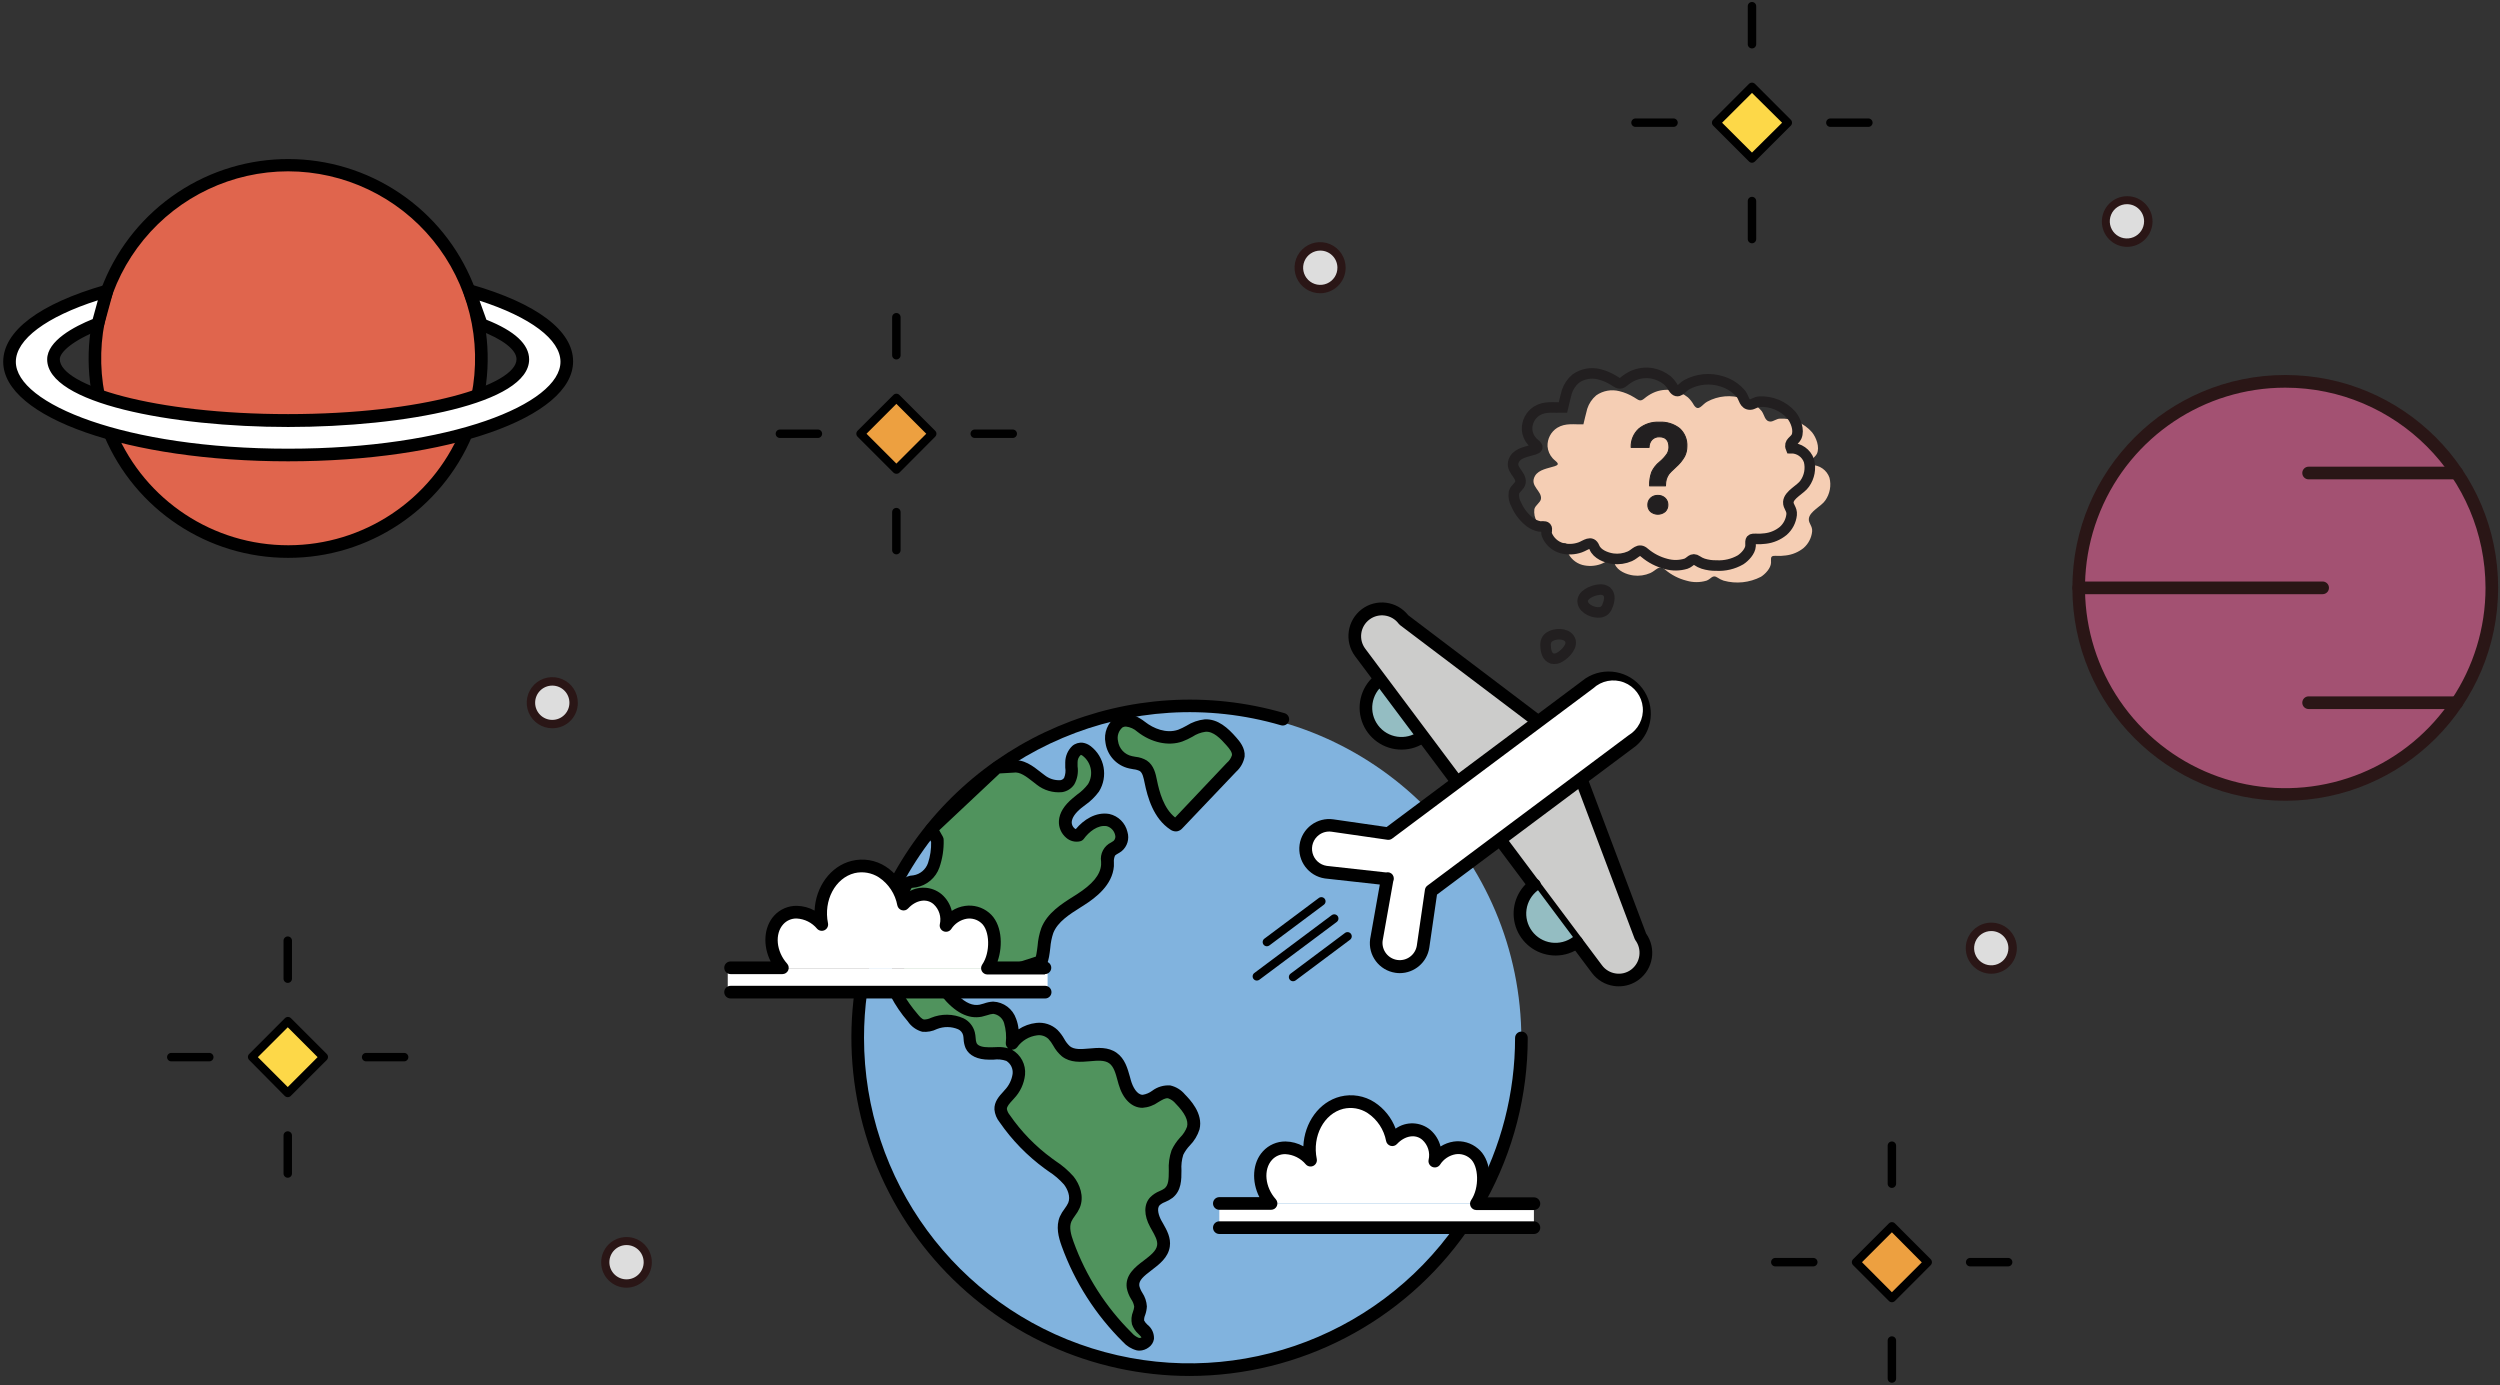 <?xml version="1.0" encoding="UTF-8"?>
<svg width="592px" height="328px" viewBox="0 0 592 328" version="1.1" xmlns="http://www.w3.org/2000/svg" xmlns:xlink="http://www.w3.org/1999/xlink">
    <rect x="0" y="0" width="592" height="328" fill="#333333" stroke="none"/>
    <!-- Generator: Sketch 53 (72520) - https://sketchapp.com -->
    <title>404_3</title>
    <desc>Created with Sketch.</desc>
    <g id="Spacing-Specs---Current-vs-Final" stroke="none" stroke-width="1" fill="none" fill-rule="evenodd">
        <g id="Clem--Error-404---Spacing-FINAL" transform="translate(-361, -92)">
            <g id="404_3" transform="translate(320, 54)">
                <g id="_404" transform="translate(41, 38)">
                    <circle id="Oval" fill="#81B3DE" fill-rule="nonzero" cx="282.11" cy="246.18" r="78.15"></circle>
                    <g id="Saturne" transform="translate(0, 37)" fill-rule="nonzero">
                        <path d="M113.07,57.07 L110.4,65.66 C103.239,82.607 86.628,93.621 68.23,93.621 C49.832,93.621 33.221,82.607 26.06,65.66 L23.32,56.66 C19.753,38.476 27.503,19.935 42.95,9.698 C58.397,-0.539 78.492,-0.452 93.849,9.919 C109.206,20.29 116.795,38.897 113.07,57.05" id="Path" fill="#E0654D"></path>
                        <path d="M68.23,95.1 C49.225,95.122 32.061,83.743 24.68,66.23 L21.89,57.11 C18.165,38.338 26.131,19.173 42.065,8.573 C57.999,-2.028 78.754,-1.969 94.628,8.72 C110.502,19.41 118.361,38.619 114.53,57.37 L114.53,57.51 L111.86,66.1 C104.502,83.686 87.293,95.124 68.23,95.1 L68.23,95.1 Z M68.23,3.57 C54.993,3.576 42.452,9.503 34.043,19.727 C25.635,29.951 22.241,43.4 24.79,56.39 L27.49,65.21 C34.467,81.552 50.534,92.144 68.303,92.116 C86.072,92.088 102.105,81.444 109.03,65.08 L111.62,56.7 C114.254,43.675 110.908,30.156 102.503,19.863 C94.097,9.571 81.519,3.591 68.23,3.57 L68.23,3.57 Z" id="Shape" fill="#000000"></path>
                        <path d="M23.2,39.67 C17.2,41.99 12.66,45.1 12.66,48.11 C12.66,56.11 37.54,62.65 68.23,62.65 C98.92,62.65 123.81,56.14 123.81,48.11 C123.81,45.05 120.18,42.21 114,39.86 L111.15,31.86 C125.27,35.86 134.22,41.92 134.22,48.63 C134.22,60.82 104.67,70.7 68.22,70.7 C31.77,70.7 2.22,60.82 2.22,48.63 C2.22,41.92 11.22,35.91 25.29,31.86 L23.2,39.67 Z" id="Path" fill="#FFFFFF"></path>
                        <path d="M68.23,72.24 C30.4,72.24 0.76,61.88 0.76,48.67 C0.76,41.39 9.33,34.93 24.91,30.46 C25.43,30.313 25.988,30.458 26.37,30.84 C26.76,31.213 26.91,31.772 26.76,32.29 L24.64,40.06 C24.518,40.518 24.183,40.89 23.74,41.06 C17.12,43.63 14.16,46.45 14.16,48.06 C14.16,54.23 36.37,61.06 68.23,61.06 C100.09,61.06 122.31,54.18 122.31,48.06 C122.31,45.83 119.09,43.34 113.47,41.21 C113.064,41.051 112.744,40.728 112.59,40.32 L109.74,32.32 C109.549,31.792 109.669,31.202 110.05,30.79 C110.438,30.383 111.018,30.222 111.56,30.37 C127.13,34.84 135.71,41.3 135.71,48.58 C135.71,61.88 106.07,72.24 68.23,72.24 Z M23.17,34.11 C11,38 3.75,43.37 3.75,48.67 C3.75,58.6 29.66,69.25 68.23,69.25 C106.8,69.25 132.72,58.6 132.72,48.67 C132.72,43.41 125.62,38.09 113.56,34.2 L115.18,38.71 C121.89,41.37 125.3,44.53 125.3,48.11 C125.3,58.53 95.9,64.11 68.23,64.11 C40.56,64.11 11.17,58.49 11.17,48.11 C11.17,43.68 17.62,40.31 21.95,38.56 L23.17,34.11 Z" id="Shape" fill="#000000"></path>
                    </g>
                    <g id="Etoile" transform="translate(39, 221)" fill-rule="nonzero">
                        <rect id="Rectangle" fill="#FDD848" transform="translate(29.134, 29.326) rotate(-45) translate(-29.134, -29.326) " x="23.134" y="23.326" width="12" height="12"></rect>
                        <path d="M29.14,38.81 C28.874,38.812 28.619,38.707 28.43,38.52 L20,30 C19.612,29.61 19.612,28.98 20,28.59 L28.48,20.1 C28.87,19.712 29.5,19.712 29.89,20.1 L38.38,28.59 C38.768,28.98 38.768,29.61 38.38,30 L29.89,38.48 C29.699,38.692 29.426,38.812 29.14,38.81 Z M22.06,29.33 L29.14,36.41 L36.21,29.33 L29.14,22.26 L22.06,29.33 Z" id="Shape" fill="#000000"></path>
                        <path d="M29.14,1.77 L29.14,10.75" id="Path" fill="#FDD848"></path>
                        <path d="M29.14,11.75 C28.588,11.75 28.14,11.302 28.14,10.75 L28.14,1.75 C28.14,1.198 28.588,0.75 29.14,0.75 C29.692,0.75 30.14,1.198 30.14,1.75 L30.14,10.75 C30.14,11.302 29.692,11.75 29.14,11.75 Z" id="Path" fill="#000000"></path>
                        <path d="M29.14,47.91 L29.14,56.9" id="Path" fill="#FDD848"></path>
                        <path d="M29.14,57.89 C28.588,57.89 28.14,57.442 28.14,56.89 L28.14,47.89 C28.14,47.338 28.588,46.89 29.14,46.89 C29.692,46.89 30.14,47.338 30.14,47.89 L30.14,56.89 C30.14,57.442 29.692,57.89 29.14,57.89 Z" id="Path" fill="#000000"></path>
                        <path d="M1.57,29.33 L10.56,29.33" id="Path" fill="#FDD848"></path>
                        <path d="M10.56,30.33 L1.56,30.33 C1.008,30.33 0.56,29.882 0.56,29.33 C0.56,28.778 1.008,28.33 1.56,28.33 L10.56,28.33 C11.112,28.33 11.56,28.778 11.56,29.33 C11.56,29.882 11.112,30.33 10.56,30.33 Z" id="Path" fill="#000000"></path>
                        <path d="M47.72,29.33 L56.7,29.33" id="Path" fill="#FDD848"></path>
                        <path d="M56.7,30.33 L47.7,30.33 C47.148,30.33 46.7,29.882 46.7,29.33 C46.7,28.778 47.148,28.33 47.7,28.33 L56.7,28.33 C57.252,28.33 57.7,28.778 57.7,29.33 C57.7,29.882 57.252,30.33 56.7,30.33 Z" id="Path" fill="#000000"></path>
                    </g>
                    <g id="Etoile-2" transform="translate(386, 0)" fill-rule="nonzero">
                        <rect id="Rectangle" fill="#FDD848" transform="translate(28.87, 29.053) rotate(-45) translate(-28.87, -29.053) " x="22.87" y="23.053" width="12" height="12"></rect>
                        <path d="M28.87,38.54 C28.603,38.539 28.347,38.431 28.16,38.24 L19.68,29.76 C19.292,29.37 19.292,28.74 19.68,28.35 L28.16,19.86 C28.55,19.472 29.18,19.472 29.57,19.86 L38.06,28.35 C38.448,28.74 38.448,29.37 38.06,29.76 L29.57,38.24 C29.385,38.428 29.134,38.536 28.87,38.54 Z M21.79,29.06 L28.87,36.13 L36,29.06 L28.87,22 L21.79,29.06 Z" id="Shape" fill="#000000"></path>
                        <path d="M28.87,1.49 L28.87,10.47" id="Path" fill="#FDD848"></path>
                        <path d="M28.87,11.47 C28.318,11.47 27.87,11.022 27.87,10.47 L27.87,1.47 C27.87,0.918 28.318,0.47 28.87,0.47 C29.422,0.47 29.87,0.918 29.87,1.47 L29.87,10.47 C29.87,11.022 29.422,11.47 28.87,11.47 Z" id="Path" fill="#000000"></path>
                        <path d="M28.87,47.64 L28.87,56.62" id="Path" fill="#FDD848"></path>
                        <path d="M28.87,57.61 C28.318,57.61 27.87,57.162 27.87,56.61 L27.87,47.61 C27.87,47.058 28.318,46.61 28.87,46.61 C29.422,46.61 29.87,47.058 29.87,47.61 L29.87,56.61 C29.87,57.162 29.422,57.61 28.87,57.61 Z" id="Path" fill="#000000"></path>
                        <path d="M1.31,29.05 L10.29,29.05" id="Path" fill="#FDD848"></path>
                        <path d="M10.29,30.05 L1.29,30.05 C0.738,30.05 0.29,29.602 0.29,29.05 C0.29,28.498 0.738,28.05 1.29,28.05 L10.29,28.05 C10.842,28.05 11.29,28.498 11.29,29.05 C11.29,29.602 10.842,30.05 10.29,30.05 Z" id="Path" fill="#000000"></path>
                        <path d="M47.45,29.05 L56.43,29.05" id="Path" fill="#FDD848"></path>
                        <path d="M56.43,30.05 L47.43,30.05 C46.878,30.05 46.43,29.602 46.43,29.05 C46.43,28.498 46.878,28.05 47.43,28.05 L56.43,28.05 C56.982,28.05 57.43,28.498 57.43,29.05 C57.43,29.602 56.982,30.05 56.43,30.05 Z" id="Path" fill="#000000"></path>
                    </g>
                    <g id="Planete" transform="translate(490, 88)" fill-rule="nonzero">
                        <circle id="Oval" fill="#A35172" cx="51.15" cy="51.21" r="48.91"></circle>
                        <path d="M51.15,101.62 C23.309,101.62 0.74,79.051 0.74,51.21 C0.74,23.369 23.309,0.8 51.15,0.8 C78.991,0.8 101.56,23.369 101.56,51.21 C101.521,79.035 78.975,101.581 51.15,101.62 Z M51.15,3.8 C31.969,3.8 14.678,15.355 7.339,33.075 C-0,50.796 4.058,71.193 17.623,84.755 C31.187,98.316 51.584,102.37 69.304,95.027 C87.023,87.685 98.574,70.391 98.57,51.21 C98.537,25.036 77.324,3.828 51.15,3.8 Z" id="Shape" fill="#2A1616"></path>
                        <path d="M91.8,24.01 L56.68,24.01" id="Path" fill="#A35172"></path>
                        <path d="M91.8,25.51 L56.68,25.51 C55.852,25.51 55.18,24.838 55.18,24.01 C55.18,23.182 55.852,22.51 56.68,22.51 L91.8,22.51 C92.628,22.51 93.3,23.182 93.3,24.01 C93.3,24.838 92.628,25.51 91.8,25.51 Z" id="Path" fill="#2A1616"></path>
                        <path d="M91.8,78.4 L56.68,78.4" id="Path" fill="#A35172"></path>
                        <path d="M91.8,79.9 L56.68,79.9 C55.852,79.9 55.18,79.228 55.18,78.4 C55.18,77.572 55.852,76.9 56.68,76.9 L91.8,76.9 C92.628,76.9 93.3,77.572 93.3,78.4 C93.3,79.228 92.628,79.9 91.8,79.9 L91.8,79.9 Z" id="Path" fill="#2A1616"></path>
                        <path d="M2.24,51.21 L59.96,51.21" id="Path" fill="#A35172"></path>
                        <path d="M60,52.7 L2.24,52.7 C1.412,52.7 0.74,52.028 0.74,51.2 C0.74,50.372 1.412,49.7 2.24,49.7 L60,49.7 C60.828,49.7 61.5,50.372 61.5,51.2 C61.5,52.028 60.828,52.7 60,52.7 Z" id="Path" fill="#2A1616"></path>
                    </g>
                    <g id="Etoile-3" transform="translate(183, 74)" fill-rule="nonzero">
                        <rect id="Rectangle" fill="#EDA040" transform="translate(29.259, 28.715) rotate(-45) translate(-29.259, -28.715) " x="23.259" y="22.715" width="12" height="12"></rect>
                        <path d="M29.26,38.19 C28.998,38.189 28.746,38.085 28.56,37.9 L20.07,29.41 C19.682,29.02 19.682,28.39 20.07,28 L28.56,19.52 C28.95,19.132 29.58,19.132 29.97,19.52 L38.45,28 C38.641,28.187 38.749,28.443 38.75,28.71 C38.746,28.974 38.638,29.225 38.45,29.41 L30,37.9 C29.804,38.095 29.536,38.2 29.26,38.19 L29.26,38.19 Z M22.19,28.71 L29.26,35.78 L36.34,28.71 L29.26,21.63 L22.19,28.71 Z" id="Shape" fill="#000000"></path>
                        <path d="M29.26,1.15 L29.26,10.13" id="Path" fill="#EDA040"></path>
                        <path d="M29.26,11.12 C28.708,11.12 28.26,10.672 28.26,10.12 L28.26,1.12 C28.26,0.568 28.708,0.12 29.26,0.12 C29.812,0.12 30.26,0.568 30.26,1.12 L30.26,10.12 C30.26,10.672 29.812,11.12 29.26,11.12 Z" id="Path" fill="#000000"></path>
                        <path d="M29.26,47.29 L29.26,56.27" id="Path" fill="#EDA040"></path>
                        <path d="M29.26,57.27 C28.708,57.27 28.26,56.822 28.26,56.27 L28.26,47.27 C28.26,46.718 28.708,46.27 29.26,46.27 C29.812,46.27 30.26,46.718 30.26,47.27 L30.26,56.27 C30.26,56.822 29.812,57.27 29.26,57.27 Z" id="Path" fill="#000000"></path>
                        <path d="M1.7,28.71 L10.68,28.71" id="Path" fill="#EDA040"></path>
                        <path d="M10.68,29.71 L1.68,29.71 C1.128,29.71 0.68,29.262 0.68,28.71 C0.68,28.158 1.128,27.71 1.68,27.71 L10.68,27.71 C11.232,27.71 11.68,28.158 11.68,28.71 C11.68,29.262 11.232,29.71 10.68,29.71 Z" id="Path" fill="#000000"></path>
                        <path d="M47.84,28.71 L56.83,28.71" id="Path" fill="#EDA040"></path>
                        <path d="M56.82,29.71 L47.82,29.71 C47.268,29.71 46.82,29.262 46.82,28.71 C46.82,28.158 47.268,27.71 47.82,27.71 L56.82,27.71 C57.372,27.71 57.82,28.158 57.82,28.71 C57.82,29.262 57.372,29.71 56.82,29.71 Z" id="Path" fill="#000000"></path>
                    </g>
                    <g id="Etoile-4" transform="translate(419, 270)" fill-rule="nonzero">
                        <rect id="Rectangle" fill="#EDA040" transform="translate(28.971, 28.893) rotate(-45) translate(-28.971, -28.893) " x="22.971" y="22.893" width="12" height="12"></rect>
                        <path d="M29,38.37 C28.738,38.369 28.486,38.265 28.3,38.08 L19.81,29.59 C19.625,29.404 19.521,29.152 19.52,28.89 C19.518,28.624 19.623,28.369 19.81,28.18 L28.3,19.69 C28.486,19.505 28.738,19.401 29,19.4 L29,19.4 C29.266,19.398 29.521,19.503 29.71,19.69 L38.19,28.18 C38.578,28.57 38.578,29.2 38.19,29.59 L29.71,38.08 C29.521,38.267 29.266,38.372 29,38.37 Z M21.92,28.89 L29,36 L36.08,28.93 L29,21.81 L21.92,28.89 Z" id="Shape" fill="#000000"></path>
                        <path d="M28.97,1.32 L28.97,10.31" id="Path" fill="#EDA040"></path>
                        <path d="M29,11.3 C28.448,11.3 28,10.852 28,10.3 L28,1.3 C28,0.748 28.448,0.3 29,0.3 C29.552,0.3 30,0.748 30,1.3 L30,10.3 C30,10.852 29.552,11.3 29,11.3 Z" id="Path" fill="#000000"></path>
                        <path d="M28.97,47.47 L28.97,56.45" id="Path" fill="#EDA040"></path>
                        <path d="M29,57.44 C28.448,57.44 28,56.992 28,56.44 L28,47.44 C28,46.888 28.448,46.44 29,46.44 C29.552,46.44 30,46.888 30,47.44 L30,56.44 C30,56.992 29.552,57.44 29,57.44 Z" id="Path" fill="#000000"></path>
                        <path d="M1.41,28.89 L10.39,28.89" id="Path" fill="#EDA040"></path>
                        <path d="M10.39,29.88 L1.39,29.88 C0.838,29.88 0.39,29.432 0.39,28.88 C0.39,28.328 0.838,27.88 1.39,27.88 L10.39,27.88 C10.942,27.88 11.39,28.328 11.39,28.88 C11.39,29.432 10.942,29.88 10.39,29.88 Z" id="Path" fill="#000000"></path>
                        <path d="M47.55,28.89 L56.53,28.89" id="Path" fill="#EDA040"></path>
                        <path d="M56.53,29.88 L47.53,29.88 C46.978,29.88 46.53,29.432 46.53,28.88 C46.53,28.328 46.978,27.88 47.53,27.88 L56.53,27.88 C57.082,27.88 57.53,28.328 57.53,28.88 C57.53,29.432 57.082,29.88 56.53,29.88 Z" id="Path" fill="#000000"></path>
                    </g>
                    <circle id="Etoile-5" fill="#DDDDDD" fill-rule="nonzero" cx="130.78" cy="166.4" r="5.05"></circle>
                    <path d="M130.78,172.45 C128.328,172.45 126.119,170.97 125.186,168.704 C124.252,166.437 124.779,163.831 126.52,162.104 C128.261,160.378 130.871,159.873 133.13,160.825 C135.389,161.777 136.85,163.999 136.83,166.45 C136.83,168.05 136.191,169.584 135.055,170.71 C133.919,171.837 132.38,172.463 130.78,172.45 Z M130.78,162.35 C128.538,162.35 126.72,164.168 126.72,166.41 C126.72,168.652 128.538,170.47 130.78,170.47 C133.022,170.47 134.84,168.652 134.84,166.41 C134.84,164.168 133.022,162.35 130.78,162.35 Z" id="Shape" fill="#2A1616" fill-rule="nonzero"></path>
                    <circle id="Etoile-6" fill="#DDDDDD" fill-rule="nonzero" cx="148.36" cy="298.89" r="5.05"></circle>
                    <path d="M148.36,304.93 C145.046,304.93 142.36,302.244 142.36,298.93 C142.36,295.616 145.046,292.93 148.36,292.93 C151.674,292.93 154.36,295.616 154.36,298.93 C154.327,302.23 151.66,304.897 148.36,304.93 L148.36,304.93 Z M148.36,294.83 C146.118,294.83 144.3,296.648 144.3,298.89 C144.3,301.132 146.118,302.95 148.36,302.95 C150.602,302.95 152.42,301.132 152.42,298.89 C152.42,297.813 151.992,296.781 151.231,296.019 C150.469,295.258 149.437,294.83 148.36,294.83 Z" id="Shape" fill="#2A1616" fill-rule="nonzero"></path>
                    <circle id="Etoile-7" fill="#DDDDDD" fill-rule="nonzero" cx="471.54" cy="224.53" r="5.05"></circle>
                    <path d="M471.54,230.58 C468.199,230.58 465.49,227.871 465.49,224.53 C465.49,221.189 468.199,218.48 471.54,218.48 C474.881,218.48 477.59,221.189 477.59,224.53 C477.584,227.869 474.879,230.574 471.54,230.58 Z M471.54,220.47 C469.897,220.466 468.413,221.453 467.782,222.969 C467.15,224.486 467.495,226.234 468.656,227.397 C469.816,228.561 471.563,228.91 473.081,228.282 C474.6,227.654 475.59,226.173 475.59,224.53 C475.59,222.292 473.778,220.476 471.54,220.47 L471.54,220.47 Z" id="Shape" fill="#2A1616" fill-rule="nonzero"></path>
                    <circle id="Etoile-8" fill="#DDDDDD" fill-rule="nonzero" cx="503.67" cy="52.41" r="5.05"></circle>
                    <path d="M503.67,58.46 C500.363,58.432 497.702,55.734 497.72,52.427 C497.738,49.12 500.429,46.451 503.737,46.46 C507.044,46.469 509.72,49.153 509.72,52.46 C509.687,55.779 506.99,58.455 503.67,58.46 L503.67,58.46 Z M503.67,48.35 C502.027,48.346 500.543,49.333 499.912,50.849 C499.28,52.366 499.625,54.114 500.786,55.277 C501.946,56.441 503.693,56.79 505.211,56.162 C506.73,55.534 507.72,54.053 507.72,52.41 C507.72,50.172 505.908,48.356 503.67,48.35 Z" id="Shape" fill="#2A1616" fill-rule="nonzero"></path>
                    <circle id="Etoile-9" fill="#DDDDDD" fill-rule="nonzero" cx="312.65" cy="63.39" r="5.05"></circle>
                    <path d="M312.65,69.44 C310.194,69.46 307.97,67.994 307.02,65.728 C306.071,63.463 306.586,60.849 308.322,59.112 C310.059,57.376 312.673,56.861 314.938,57.81 C317.204,58.76 318.67,60.984 318.65,63.44 C318.623,66.742 315.952,69.413 312.65,69.44 Z M312.65,59.34 C311.002,59.336 309.514,60.329 308.887,61.854 C308.259,63.378 308.615,65.13 309.787,66.289 C310.96,67.447 312.717,67.781 314.233,67.134 C315.75,66.488 316.724,64.988 316.7,63.34 C316.667,61.125 314.865,59.345 312.65,59.34 Z" id="Shape" fill="#2A1616" fill-rule="nonzero"></path>
                    <g id="Terre" transform="translate(201, 165)" fill-rule="nonzero">
                        <path d="M80.69,160.83 C57.537,160.81 35.524,150.778 20.318,133.319 C5.112,115.859 -1.8,92.676 1.36,69.74 C1.404,69.344 1.609,68.982 1.926,68.741 C2.244,68.499 2.646,68.397 3.04,68.46 C3.855,68.574 4.427,69.324 4.32,70.14 C3.839,73.656 3.599,77.201 3.6,80.75 C3.602,114.418 25.452,144.19 57.57,154.287 C89.688,164.384 124.644,152.47 143.91,124.86 C144.201,124.382 144.733,124.105 145.291,124.142 C145.85,124.18 146.341,124.524 146.566,125.037 C146.79,125.549 146.711,126.144 146.36,126.58 C131.367,148.025 106.856,160.808 80.69,160.83 L80.69,160.83 Z" id="Path" fill="#000000"></path>
                        <path d="M11.17,45.57 C10.925,45.57 10.685,45.508 10.47,45.39 C10.122,45.207 9.862,44.894 9.746,44.518 C9.629,44.143 9.667,43.737 9.85,43.39 C27.648,9.731 66.659,-6.774 103.21,3.89 C103.994,4.135 104.438,4.961 104.21,5.75 C103.956,6.526 103.138,6.967 102.35,6.75 C67.167,-3.537 29.603,12.344 12.47,44.75 C12.22,45.241 11.721,45.556 11.17,45.57 L11.17,45.57 Z" id="Path" fill="#000000"></path>
                        <path d="M149.55,120.14 C149.294,120.141 149.043,120.076 148.82,119.95 C148.116,119.551 147.858,118.664 148.24,117.95 C154.491,106.558 157.769,93.774 157.77,80.78 C157.77,79.952 158.442,79.28 159.27,79.28 C160.098,79.28 160.77,79.952 160.77,80.78 C160.775,94.28 157.366,107.561 150.86,119.39 C150.59,119.858 150.09,120.144 149.55,120.14 L149.55,120.14 Z" id="Path" fill="#000000"></path>
                        <path d="M69.24,7.09 C71.84,9.09 75.38,10.27 78.49,9.17 C80.49,8.46 82.24,6.88 84.36,6.79 C86.88,6.68 88.94,8.67 90.6,10.56 C91.45,11.56 92.34,12.67 92.22,13.96 C91.995,15.018 91.425,15.971 90.6,16.67 L77.91,30.09 C77.807,30.227 77.664,30.329 77.5,30.38 C77.305,30.385 77.114,30.321 76.96,30.2 C73.65,28.02 72.27,23.9 71.49,20.02 C71.22,18.65 70.89,17.11 69.73,16.33 C68.786,15.885 67.77,15.611 66.73,15.52 C59.17,13.73 61.81,1.25 69.24,7.09 Z" id="Path" fill="#50935D"></path>
                        <path d="M77.42,31.88 C76.96,31.867 76.515,31.717 76.14,31.45 C72.14,28.82 70.74,23.83 70.03,20.31 C69.81,19.24 69.57,18.02 68.9,17.58 C68.43,17.349 67.922,17.207 67.4,17.16 C67.06,17.1 66.73,17.05 66.4,16.97 C63.465,16.33 61.232,13.941 60.79,10.97 C60.298,8.562 61.294,6.092 63.32,4.7 C64.45,4.05 66.83,3.34 70.17,5.96 C72.12,7.49 75.17,8.78 78,7.8 C78.672,7.534 79.323,7.219 79.95,6.86 C81.262,6.022 82.751,5.501 84.3,5.34 C87.42,5.2 89.81,7.42 91.73,9.62 C92.49,10.48 93.9,12.09 93.73,14.14 C93.486,15.53 92.782,16.798 91.73,17.74 L79,31.12 C78.684,31.49 78.255,31.746 77.78,31.85 L77.42,31.88 Z M65.61,7.05 C65.335,7.043 65.062,7.108 64.82,7.24 C63.88,8.035 63.466,9.292 63.75,10.49 C63.985,12.272 65.327,13.707 67.09,14.06 C67.34,14.12 67.61,14.17 67.88,14.21 C68.828,14.299 69.744,14.6 70.56,15.09 C72.26,16.22 72.66,18.25 72.96,19.72 C73.53,22.55 74.59,26.46 77.27,28.58 L89.52,15.64 C90.093,15.165 90.514,14.532 90.73,13.82 C90.8,13.15 90.17,12.33 89.48,11.55 C88.03,9.89 86.29,8.1 84.43,8.29 C83.339,8.442 82.296,8.839 81.38,9.45 C80.614,9.889 79.815,10.267 78.99,10.58 C75.7,11.75 71.61,10.86 68.32,8.27 C67.568,7.587 66.619,7.16 65.61,7.05 L65.61,7.05 Z" id="Shape" fill="#000000"></path>
                        <path d="M23.16,69.94 C25.29,72.58 28,74.94 31.16,74.29 C32.138,73.972 33.142,73.738 34.16,73.59 C36.005,73.716 37.589,74.951 38.16,76.71 C38.691,78.444 38.865,80.267 38.67,82.07 C40.82,79 45.61,77.27 48.31,79.87 C49.54,81.06 50.06,82.87 51.41,83.93 C54.41,86.27 59.41,83.3 62.51,85.49 C64.33,86.74 64.76,89.18 65.37,91.31 C65.98,93.44 67.37,95.79 69.59,95.79 C71.81,95.79 73.65,93.2 75.89,93.55 C76.923,93.822 77.843,94.414 78.52,95.24 C80.36,97.12 82.23,99.58 81.59,102.13 C81.03,104.38 78.71,105.77 77.82,107.92 C76.53,111.03 78.33,115.4 75.72,117.53 C74.72,118.33 73.31,118.53 72.46,119.53 C71.2,120.94 71.8,123.17 72.7,124.83 C73.6,126.49 74.8,128.22 74.53,130.09 C73.92,134.26 66.71,135.63 67.31,139.8 C67.54,141.46 69.09,142.8 69.08,144.44 C69.08,145.73 68.13,146.98 68.49,148.22 C68.91,149.67 70.99,150.48 70.78,151.98 C70.502,152.99 69.463,153.588 68.45,153.32 C67.481,153.033 66.616,152.47 65.96,151.7 C59.659,145.475 54.828,137.921 51.82,129.59 C51.14,127.7 50.56,125.59 51.35,123.73 C51.84,122.56 52.83,121.66 53.35,120.49 C54.023,118.446 53.549,116.199 52.11,114.6 C50.678,113.061 49.051,111.717 47.27,110.6 C43.248,107.659 39.747,104.066 36.91,99.97 C36.397,99.338 36.068,98.577 35.96,97.77 C35.91,96.37 37.07,95.29 37.96,94.24 C39.218,92.945 40.015,91.272 40.23,89.48 C40.407,87.657 39.504,85.899 37.92,84.98 C36.47,84.26 34.75,84.55 33.13,84.58 C31.51,84.61 29.62,84.18 28.94,82.71 C28.691,81.783 28.524,80.836 28.44,79.88 C27.64,76.79 23.32,76.29 20.32,77.41 C19.483,77.835 18.548,78.032 17.61,77.98 C16.56,77.649 15.667,76.944 15.1,76 C13.612,74.292 12.323,72.42 11.26,70.42 L13,46.05 C13.149,45.165 13.669,44.386 14.43,43.91 C14.874,43.773 15.335,43.696 15.8,43.68 C17.821,43.267 19.475,41.819 20.15,39.87 C20.791,37.937 21.082,35.905 21.01,33.87 L19.58,31.32 L35.14,16.69 L38.77,16.49 C41.27,16.04 43.42,18.1 45.45,19.62 C47.48,21.14 50.82,22.02 52.23,19.91 C53.08,18.64 52.7,16.96 52.72,15.43 C52.74,13.9 53.72,12.04 55.19,12.24 C55.607,12.317 55.999,12.496 56.33,12.76 C59.022,14.835 59.709,18.61 57.92,21.5 C56.8,22.875 55.49,24.083 54.03,25.09 C52.67,26.23 51.39,27.69 51.26,29.46 C51.13,31.23 52.74,33.14 54.46,32.7 C56.07,30.47 58.68,28.6 61.39,29.1 C64.1,29.6 65.8,33.54 63.65,35.26 C63.023,35.618 62.43,36.033 61.88,36.5 C61.12,37.39 61.31,38.71 61.22,39.88 C60.94,43.47 57.78,46.09 54.74,48.03 C51.7,49.97 48.3,51.91 46.97,55.26 C46.23,57.13 46.25,59.21 45.88,61.19 C45.779,61.692 45.646,62.186 45.48,62.67 L23.16,69.94 Z" id="Path" fill="#50935D"></path>
                        <path d="M68.87,154.83 C68.628,154.832 68.387,154.809 68.15,154.76 C66.898,154.424 65.772,153.729 64.91,152.76 C58.456,146.371 53.503,138.628 50.41,130.09 C49.64,127.95 48.99,125.45 49.97,123.09 C50.277,122.417 50.663,121.782 51.12,121.2 C51.44,120.778 51.718,120.326 51.95,119.85 C52.57,118.36 51.78,116.57 50.95,115.49 C49.885,114.291 48.661,113.244 47.31,112.38 L46.4,111.73 C42.243,108.688 38.626,104.97 35.7,100.73 C35.007,99.872 34.583,98.828 34.48,97.73 C34.4,95.88 35.61,94.56 36.58,93.51 L36.89,93.15 C37.915,92.092 38.58,90.738 38.79,89.28 C38.922,88.059 38.343,86.869 37.3,86.22 C36.315,85.879 35.262,85.779 34.23,85.93 L33.23,85.93 C30.52,85.93 28.48,85 27.65,83.19 C27.369,82.51 27.21,81.785 27.18,81.05 C27.17,80.734 27.13,80.419 27.06,80.11 C26.893,79.5 26.465,78.994 25.89,78.73 C24.295,78.058 22.501,78.037 20.89,78.67 C19.808,79.212 18.595,79.437 17.39,79.32 C15.985,78.94 14.766,78.062 13.96,76.85 C12.409,75.051 11.067,73.082 9.96,70.98 C9.841,70.745 9.789,70.482 9.81,70.22 L11.5,46 C11.8,44.88 12.3,43.24 13.83,42.58 C14.296,42.396 14.79,42.295 15.29,42.28 C16.892,42.022 18.221,40.904 18.75,39.37 C19.284,37.759 19.535,36.067 19.49,34.37 L18.26,32.17 C17.926,31.571 18.041,30.821 18.54,30.35 L34.1,15.72 C34.357,15.482 34.69,15.34 35.04,15.32 L38.67,15.12 C41.31,14.6 43.67,16.44 45.5,17.9 L46.34,18.54 C47.392,19.39 48.72,19.821 50.07,19.75 C50.439,19.709 50.772,19.508 50.98,19.2 C51.297,18.425 51.39,17.576 51.25,16.75 C51.25,16.35 51.25,15.94 51.25,15.54 C51.253,14.072 51.852,12.668 52.91,11.65 C53.601,11.052 54.512,10.772 55.42,10.88 C56.078,10.988 56.7,11.256 57.23,11.66 C60.585,14.199 61.452,18.877 59.23,22.45 C58.336,23.665 57.252,24.729 56.02,25.6 L55.02,26.36 C53.59,27.56 52.85,28.64 52.78,29.69 C52.771,30.251 53.013,30.786 53.44,31.15 C53.531,31.227 53.632,31.291 53.74,31.34 C55.58,29.12 58.5,27.19 61.69,27.75 C63.818,28.224 65.486,29.876 65.98,32 C66.484,33.652 65.948,35.445 64.62,36.55 C64.326,36.774 64.015,36.975 63.69,37.15 C63.454,37.271 63.236,37.422 63.04,37.6 C62.812,38.111 62.719,38.672 62.77,39.23 C62.77,39.53 62.77,39.82 62.77,40.12 C62.42,44.58 58.51,47.56 55.6,49.41 L54.92,49.84 C52.24,51.53 49.47,53.28 48.42,55.93 C48.04,57.066 47.801,58.245 47.71,59.44 C47.63,60.16 47.54,60.88 47.41,61.59 C47.301,62.165 47.148,62.73 46.95,63.28 C46.797,63.722 46.445,64.066 46,64.21 L25.88,70.74 C27.69,72.51 29.37,73.22 30.96,72.91 C31.3,72.84 31.63,72.74 31.96,72.64 C32.67,72.378 33.415,72.223 34.17,72.18 C36.657,72.278 38.825,73.901 39.62,76.26 C39.923,77.057 40.118,77.891 40.2,78.74 C41.451,77.913 42.88,77.395 44.37,77.23 C46.216,77.008 48.065,77.616 49.42,78.89 C50.035,79.522 50.566,80.232 51,81 C51.349,81.66 51.809,82.256 52.36,82.76 C53.43,83.59 55.04,83.45 56.91,83.29 C59.01,83.1 61.41,82.89 63.4,84.29 C65.39,85.69 66,88 66.57,90 L66.8,90.85 C67.25,92.42 68.25,94.25 69.59,94.25 L69.59,94.25 C70.398,94.12 71.163,93.797 71.82,93.31 C73.051,92.377 74.579,91.922 76.12,92.03 C77.48,92.337 78.7,93.086 79.59,94.16 C80.67,95.27 84,98.64 83.04,102.45 C82.588,103.875 81.807,105.173 80.76,106.24 C80.13,106.893 79.604,107.638 79.2,108.45 C78.83,109.636 78.684,110.881 78.77,112.12 C78.77,114.39 78.77,116.95 76.66,118.65 C76.108,119.058 75.507,119.394 74.87,119.65 C74.394,119.821 73.956,120.083 73.58,120.42 C72.88,121.21 73.38,122.85 74.01,124.02 L74.4,124.7 C75.3,126.29 76.32,128.09 76.01,130.2 C75.64,132.78 73.53,134.39 71.67,135.8 C69.81,137.21 68.6,138.22 68.79,139.49 C68.932,140.065 69.169,140.612 69.49,141.11 C70.134,142.074 70.51,143.192 70.58,144.35 C70.546,145.053 70.408,145.747 70.17,146.41 C69.989,146.815 69.907,147.257 69.93,147.7 C70.134,148.079 70.405,148.417 70.73,148.7 C71.76,149.506 72.332,150.764 72.26,152.07 C72.131,152.881 71.676,153.604 71,154.07 C70.385,154.536 69.641,154.802 68.87,154.83 Z M38.54,83.56 L38.6,83.56 C40.735,84.743 41.964,87.08 41.73,89.51 C41.498,91.633 40.57,93.62 39.09,95.16 L38.75,95.54 C38.09,96.26 37.4,97.01 37.43,97.63 C37.537,98.146 37.771,98.627 38.11,99.03 C40.843,102.993 44.224,106.469 48.11,109.31 L48.98,109.94 C50.557,110.964 51.987,112.199 53.23,113.61 C54.67,115.42 55.82,118.31 54.68,121.01 C54.372,121.697 53.983,122.345 53.52,122.94 C53.201,123.354 52.926,123.799 52.7,124.27 C52.12,125.62 52.6,127.36 53.21,129.04 C56.148,137.165 60.859,144.533 67,150.61 C67.464,151.157 68.059,151.577 68.73,151.83 C68.934,151.859 69.142,151.809 69.31,151.69 C69.085,151.398 68.837,151.124 68.57,150.87 C67.88,150.253 67.358,149.472 67.05,148.6 C66.823,147.598 66.91,146.551 67.3,145.6 C67.445,145.224 67.539,144.831 67.58,144.43 C67.483,143.793 67.24,143.188 66.87,142.66 C66.358,141.85 66.002,140.951 65.82,140.01 C65.37,136.94 67.82,135.01 69.82,133.52 C71.36,132.34 72.82,131.23 73.01,129.87 C73.17,128.76 72.48,127.55 71.75,126.26 L71.35,125.54 C69.85,122.8 69.83,120.17 71.35,118.54 C71.991,117.889 72.761,117.378 73.61,117.04 C74.02,116.876 74.409,116.665 74.77,116.41 C75.69,115.65 75.77,114.31 75.77,112.19 C75.671,110.559 75.896,108.924 76.43,107.38 C76.939,106.283 77.614,105.272 78.43,104.38 C79.165,103.659 79.732,102.785 80.09,101.82 C80.46,100.35 79.58,98.56 77.4,96.34 C76.935,95.763 76.319,95.327 75.62,95.08 C74.99,94.95 74.2,95.44 73.31,95.97 C72.204,96.765 70.899,97.236 69.54,97.33 L69.54,97.33 C67,97.33 64.89,95.25 63.89,91.77 L63.64,90.87 C63.18,89.16 62.74,87.54 61.64,86.77 C60.54,86 58.88,86.14 57.12,86.3 C54.95,86.49 52.48,86.71 50.48,85.16 C49.634,84.439 48.929,83.568 48.4,82.59 C48.086,82.013 47.699,81.479 47.25,81 C46.527,80.327 45.536,80.021 44.56,80.17 C42.674,80.415 40.976,81.433 39.87,82.98 C39.556,83.389 39.054,83.608 38.54,83.56 Z M35.4,82.94 C36.19,82.927 36.978,83.028 37.74,83.24 C37.361,82.943 37.148,82.481 37.17,82 C37.351,80.402 37.212,78.784 36.76,77.24 C36.399,76.091 35.412,75.252 34.22,75.08 L34.17,75.08 C33.695,75.127 33.228,75.234 32.78,75.4 C32.347,75.543 31.906,75.663 31.46,75.76 C28.25,76.37 25.15,74.76 21.99,70.89 C21.682,70.505 21.581,69.993 21.72,69.52 C21.87,69.043 22.243,68.67 22.72,68.52 L44.29,61.52 C44.34,61.32 44.38,61.13 44.42,60.93 C44.54,60.3 44.62,59.64 44.7,58.99 C44.806,57.54 45.105,56.111 45.59,54.74 C47,51.19 50.33,49.08 53.27,47.23 L53.95,46.8 C57.71,44.4 59.55,42.18 59.74,39.8 C59.74,39.56 59.74,39.31 59.74,39.07 C59.432,37.177 60.41,35.308 62.14,34.48 C62.336,34.375 62.523,34.255 62.7,34.12 C63.097,33.738 63.23,33.157 63.04,32.64 C62.793,31.677 62.055,30.917 61.1,30.64 C58.96,30.25 56.83,32.01 55.65,33.64 C55.441,33.918 55.145,34.118 54.81,34.21 C53.628,34.492 52.382,34.183 51.47,33.38 C50.299,32.391 49.662,30.91 49.75,29.38 C49.88,27.48 50.97,25.72 53.06,23.98 C53.39,23.7 53.73,23.43 54.06,23.16 C55.043,22.476 55.914,21.642 56.64,20.69 C57.982,18.472 57.459,15.601 55.42,14 C55.282,13.886 55.122,13.801 54.95,13.75 C54.45,14.185 54.165,14.817 54.17,15.48 C54.17,15.82 54.17,16.17 54.17,16.48 C54.389,17.943 54.118,19.437 53.4,20.73 C52.739,21.725 51.69,22.396 50.51,22.58 C48.358,22.789 46.208,22.159 44.51,20.82 L43.64,20.14 C42.02,18.88 40.51,17.69 38.99,17.96 L35.73,18.15 L21.41,31.61 L22.27,33.14 C22.403,33.374 22.468,33.641 22.46,33.91 C22.518,36.116 22.179,38.314 21.46,40.4 C20.601,42.86 18.484,44.667 15.92,45.13 L15.49,45.18 C15.308,45.181 15.126,45.204 14.95,45.25 C14.85,45.25 14.65,45.51 14.36,46.46 L12.72,70.08 C13.721,71.833 14.886,73.487 16.2,75.02 C16.73,75.68 17.29,76.33 17.82,76.42 C18.383,76.418 18.938,76.285 19.44,76.03 C21.914,75.001 24.703,75.038 27.15,76.13 C28.481,76.782 29.461,77.984 29.83,79.42 C29.94,79.89 30.011,80.368 30.04,80.85 C30.047,81.239 30.118,81.624 30.25,81.99 C30.6,82.77 31.94,82.99 33.05,82.99 L33.98,82.99 C34.48,83 34.93,82.94 35.4,82.94 L35.4,82.94 Z" id="Shape" fill="#000000"></path>
                    </g>
                    <rect id="Rectangle" fill="#FFFFFF" fill-rule="nonzero" x="172.33" y="229.26" width="75.74" height="5.68"></rect>
                    <path d="M172.95,234.94 L247.45,234.94" id="Path" fill="#FFFFFF" fill-rule="nonzero"></path>
                    <path d="M247.44,236.44 L173,236.44 C172.172,236.44 171.5,235.768 171.5,234.94 C171.5,234.112 172.172,233.44 173,233.44 L247.49,233.44 C248.318,233.44 248.99,234.112 248.99,234.94 C248.99,235.768 248.318,236.44 247.49,236.44 L247.44,236.44 Z" id="Path" fill="#000000" fill-rule="nonzero"></path>
                    <path d="M173,229.26 L185.31,229.26 C182.24,225.83 181.84,220.76 184.42,217.93 C187,215.1 191.6,215.59 194.68,219.02 C193.41,212.84 196.68,206.75 202.05,205.41 C207.42,204.07 212.76,207.99 214.05,214.16 C216.56,211.38 219.97,211.16 222.12,213.01 C223.849,214.561 224.613,216.92 224.12,219.19 C226.39,215.84 230.54,215.03 233.39,217.39 C236.24,219.75 236.19,225.92 233.92,229.26 L247.55,229.26" id="Path" fill="#FFFFFF" fill-rule="nonzero"></path>
                    <path d="M247.44,230.76 L233.82,230.76 C233.266,230.759 232.757,230.452 232.497,229.962 C232.238,229.472 232.27,228.879 232.58,228.42 C234.58,225.53 234.42,220.27 232.34,218.55 C231.409,217.74 230.172,217.375 228.95,217.55 C227.426,217.808 226.083,218.698 225.25,220 C224.847,220.581 224.093,220.802 223.44,220.53 C222.784,220.261 222.411,219.565 222.55,218.87 C222.958,217.127 222.387,215.301 221.06,214.1 C219.43,212.68 216.92,213.1 215.06,215.1 C214.687,215.525 214.103,215.696 213.56,215.54 C213.019,215.389 212.607,214.949 212.49,214.4 C211.992,211.686 210.415,209.29 208.12,207.76 C206.412,206.659 204.329,206.298 202.35,206.76 C197.78,207.91 194.96,213.23 196.07,218.63 C196.2,219.29 195.874,219.956 195.273,220.259 C194.672,220.561 193.943,220.427 193.49,219.93 C192.283,218.474 190.519,217.592 188.63,217.5 L188.63,217.5 C187.438,217.478 186.294,217.97 185.49,218.85 C183.41,221.12 183.81,225.31 186.38,228.18 C186.779,228.617 186.881,229.249 186.64,229.79 C186.394,230.326 185.859,230.669 185.27,230.67 L173,230.67 C172.172,230.67 171.5,229.998 171.5,229.17 C171.5,228.342 172.172,227.67 173,227.67 L182.49,227.67 C180.61,223.97 180.83,219.55 183.32,216.82 C184.692,215.32 186.638,214.477 188.67,214.5 L188.67,214.5 C190.148,214.524 191.597,214.912 192.89,215.63 C193.14,210.05 196.61,205.12 201.65,203.86 C204.416,203.168 207.345,203.653 209.74,205.2 C212.029,206.698 213.781,208.888 214.74,211.45 C217.253,209.669 220.652,209.808 223.01,211.79 C224.185,212.813 225.013,214.176 225.38,215.69 C226.326,215.078 227.394,214.679 228.51,214.52 C230.557,214.223 232.634,214.812 234.22,216.14 C237.22,218.6 237.59,223.78 236.22,227.67 L247.44,227.67 C248.268,227.67 248.94,228.342 248.94,229.17 C248.94,229.998 248.268,230.67 247.44,230.67 L247.44,230.76 Z" id="Path" fill="#000000" fill-rule="nonzero"></path>
                    <rect id="Rectangle" fill="#FFFFFF" fill-rule="nonzero" x="288.74" y="285.04" width="74.49" height="5.68"></rect>
                    <path d="M288.74,290.72 L363.23,290.72" id="Path" fill="#FFFFFF" fill-rule="nonzero"></path>
                    <path d="M363.23,292.21 L288.74,292.21 C287.912,292.21 287.24,291.538 287.24,290.71 C287.24,289.882 287.912,289.21 288.74,289.21 L363.23,289.21 C364.058,289.21 364.73,289.882 364.73,290.71 C364.73,291.538 364.058,292.21 363.23,292.21 Z" id="Path" fill="#000000" fill-rule="nonzero"></path>
                    <path d="M288.74,285 L301.05,285 C297.97,281.57 297.57,276.5 300.16,273.67 C302.75,270.84 307.34,271.33 310.41,274.76 C309.14,268.58 312.41,262.48 317.79,261.14 C323.17,259.8 328.49,263.72 329.79,269.9 C332.31,267.12 335.71,266.9 337.86,268.75 C339.598,270.29 340.364,272.653 339.86,274.92 C342.13,271.57 346.29,270.77 349.13,273.13 C351.97,275.49 351.94,281.65 349.66,285 L363.29,285" id="Path" fill="#FFFFFF" fill-rule="nonzero"></path>
                    <path d="M363.23,286.54 L349.6,286.54 C349.046,286.539 348.537,286.232 348.277,285.742 C348.018,285.252 348.05,284.659 348.36,284.2 C350.36,281.3 350.2,276.04 348.12,274.32 C347.187,273.513 345.951,273.148 344.73,273.32 C343.19,273.578 341.833,274.48 341,275.8 C340.598,276.385 339.841,276.609 339.186,276.335 C338.531,276.062 338.157,275.367 338.29,274.67 C338.703,272.93 338.131,271.104 336.8,269.91 C335.18,268.49 332.66,268.91 330.8,270.91 C330.419,271.322 329.84,271.488 329.299,271.338 C328.758,271.189 328.345,270.749 328.23,270.2 C327.724,267.49 326.145,265.099 323.85,263.57 C322.145,262.46 320.059,262.098 318.08,262.57 C313.51,263.72 310.7,269.04 311.81,274.44 C311.94,275.1 311.614,275.766 311.013,276.069 C310.412,276.371 309.683,276.237 309.23,275.74 C308.02,274.281 306.253,273.396 304.36,273.3 L304.36,273.3 C303.163,273.276 302.014,273.772 301.21,274.66 C299.13,276.93 299.54,281.12 302.11,283.98 C302.501,284.422 302.598,285.051 302.36,285.59 C302.123,286.13 301.589,286.478 301,286.48 L288.74,286.48 C287.912,286.48 287.24,285.808 287.24,284.98 C287.24,284.152 287.912,283.48 288.74,283.48 L298.22,283.48 C296.34,279.78 296.56,275.35 299.06,272.63 C300.431,271.128 302.376,270.28 304.41,270.3 L304.41,270.3 C305.889,270.325 307.339,270.716 308.63,271.44 C308.88,265.85 312.35,260.93 317.39,259.66 C320.157,258.976 323.085,259.464 325.48,261.01 C327.77,262.507 329.522,264.697 330.48,267.26 C332.987,265.474 336.384,265.61 338.74,267.59 C339.91,268.619 340.74,269.979 341.12,271.49 C342.066,270.885 343.129,270.487 344.24,270.32 C346.312,270.023 348.412,270.636 350,272 C353,274.46 353.36,279.63 352,283.53 L363.23,283.53 C364.058,283.53 364.73,284.202 364.73,285.03 C364.73,285.858 364.058,286.53 363.23,286.53 L363.23,286.54 Z" id="Path" fill="#000000" fill-rule="nonzero"></path>
                    <path d="M315.95,217.51 L297.62,231.2" id="Path" fill="#E8E8E8" fill-rule="nonzero"></path>
                    <path d="M297.62,232.2 C297.305,232.2 297.009,232.052 296.82,231.8 C296.495,231.36 296.584,230.741 297.02,230.41 L315.35,216.71 C315.636,216.496 316.014,216.45 316.343,216.59 C316.671,216.731 316.9,217.036 316.943,217.39 C316.986,217.745 316.836,218.096 316.55,218.31 L298.22,232 C298.047,232.13 297.836,232.2 297.62,232.2 L297.62,232.2 Z" id="Path" fill="#000000" fill-rule="nonzero"></path>
                    <path d="M319.1,221.72 L306.2,231.37" id="Path" fill="#E8E8E8" fill-rule="nonzero"></path>
                    <path d="M306.2,232.36 C305.885,232.36 305.589,232.212 305.4,231.96 C305.075,231.52 305.164,230.901 305.6,230.57 L318.5,220.92 C318.713,220.762 318.981,220.695 319.244,220.735 C319.506,220.774 319.742,220.916 319.9,221.13 C320.225,221.57 320.136,222.189 319.7,222.52 L306.79,232.17 C306.618,232.294 306.412,232.361 306.2,232.36 Z" id="Path" fill="#000000" fill-rule="nonzero"></path>
                    <path d="M312.91,213.44 L300.01,223.08" id="Path" fill="#E8E8E8" fill-rule="nonzero"></path>
                    <path d="M300,224.08 C299.685,224.08 299.389,223.932 299.2,223.68 C299.041,223.468 298.973,223.201 299.01,222.939 C299.048,222.676 299.188,222.439 299.4,222.28 L312.3,212.64 C312.513,212.482 312.781,212.415 313.044,212.455 C313.306,212.494 313.542,212.636 313.7,212.85 C314.022,213.293 313.929,213.912 313.49,214.24 L300.59,223.88 C300.42,224.008 300.213,224.078 300,224.08 L300,224.08 Z" id="Path" fill="#000000" fill-rule="nonzero"></path>
                    <path d="M326.87,160.85 C324.46,162.66 323.199,165.617 323.561,168.609 C323.923,171.601 325.854,174.172 328.626,175.354 C331.398,176.536 334.59,176.15 337,174.34" id="Path" fill="#94BDC2" fill-rule="nonzero"></path>
                    <path d="M331.93,177.51 C327.649,177.533 323.836,174.807 322.473,170.749 C321.11,166.691 322.503,162.216 325.93,159.65 C326.596,159.164 327.527,159.297 328.03,159.95 C328.268,160.269 328.368,160.67 328.31,161.064 C328.252,161.458 328.04,161.813 327.72,162.05 C324.658,164.339 324.031,168.678 326.32,171.74 C328.609,174.802 332.948,175.429 336.01,173.14 C336.677,172.651 337.613,172.789 338.11,173.45 C338.347,173.768 338.448,174.167 338.39,174.559 C338.331,174.952 338.119,175.305 337.8,175.54 C336.107,176.812 334.048,177.503 331.93,177.51 L331.93,177.51 Z" id="Path" fill="#000000" fill-rule="nonzero"></path>
                    <path d="M345.06,185.19 L322.06,154.46 C319.942,151.612 320.528,147.586 323.37,145.46 L323.37,145.46 C324.737,144.44 326.453,144.005 328.141,144.251 C329.829,144.496 331.35,145.403 332.37,146.77 L364.23,170.86" id="Path" fill="#CCCCCB" fill-rule="nonzero"></path>
                    <path d="M345.06,186.69 C344.588,186.688 344.144,186.466 343.86,186.09 L320.86,155.36 C318.279,151.84 318.995,146.901 322.47,144.26 C325.916,141.666 330.802,142.302 333.47,145.69 L365.16,169.69 C365.785,170.2 365.895,171.114 365.407,171.758 C364.92,172.401 364.011,172.544 363.35,172.08 L331.5,148 C331.389,147.915 331.291,147.814 331.21,147.7 C329.578,145.513 326.482,145.063 324.295,146.695 C322.108,148.327 321.658,151.423 323.29,153.61 L346.29,184.35 C346.527,184.668 346.628,185.067 346.57,185.459 C346.511,185.852 346.299,186.205 345.98,186.44 C345.71,186.623 345.386,186.711 345.06,186.69 L345.06,186.69 Z" id="Path" fill="#000000" fill-rule="nonzero"></path>
                    <path d="M374.39,184.41 L388.46,221.78 C389.481,223.146 389.918,224.861 389.674,226.549 C389.43,228.237 388.526,229.759 387.16,230.78 L387.16,230.78 C384.312,232.898 380.286,232.312 378.16,229.47 L355.16,198.74" id="Path" fill="#CCCCCB" fill-rule="nonzero"></path>
                    <path d="M383.33,233.56 C382.942,233.563 382.554,233.536 382.17,233.48 C380.09,233.182 378.215,232.066 376.96,230.38 L353.96,199.65 C353.598,199.224 353.503,198.633 353.713,198.115 C353.923,197.598 354.403,197.24 354.959,197.186 C355.515,197.132 356.055,197.392 356.36,197.86 L379.36,228.59 C380.142,229.641 381.313,230.336 382.61,230.52 C383.909,230.719 385.233,230.383 386.28,229.59 C388.439,227.939 388.883,224.865 387.28,222.67 C387.196,222.557 387.128,222.432 387.08,222.3 L373,184.93 C372.785,184.178 373.183,183.387 373.915,183.113 C374.648,182.838 375.468,183.172 375.8,183.88 L389.8,221.06 C392.28,224.576 391.508,229.427 388.06,232 C386.694,233.02 385.034,233.567 383.33,233.56 L383.33,233.56 Z" id="Path" fill="#000000" fill-rule="nonzero"></path>
                    <path d="M363.3,209.6 C359.575,212.384 358.811,217.66 361.595,221.385 C364.379,225.11 369.655,225.874 373.38,223.09" id="Path" fill="#94BDC2" fill-rule="nonzero"></path>
                    <path d="M368.36,226.27 C367.878,226.268 367.397,226.231 366.92,226.16 C362.951,225.585 359.719,222.676 358.73,218.789 C357.74,214.903 359.189,210.803 362.4,208.4 C362.826,208.038 363.417,207.943 363.935,208.153 C364.452,208.363 364.81,208.843 364.864,209.399 C364.918,209.955 364.658,210.495 364.19,210.8 C362.719,211.899 361.744,213.537 361.482,215.355 C361.219,217.172 361.69,219.02 362.79,220.49 C363.884,221.969 365.528,222.946 367.35,223.2 C369.169,223.455 371.015,222.984 372.49,221.89 C373.155,221.408 374.084,221.545 374.58,222.2 C374.818,222.517 374.92,222.915 374.864,223.307 C374.808,223.7 374.598,224.053 374.28,224.29 C372.574,225.574 370.496,226.269 368.36,226.27 Z" id="Path" fill="#000000" fill-rule="nonzero"></path>
                    <path d="M328.6,208.14 L313.94,206.51 C310.887,206.067 308.77,203.234 309.21,200.18 L309.21,200.18 C309.42,198.713 310.206,197.39 311.394,196.505 C312.582,195.619 314.074,195.243 315.54,195.46 L328.76,197.37 L376.38,161.79 C380.122,158.993 385.422,159.759 388.22,163.5 L388.22,163.5 C389.566,165.298 390.142,167.557 389.822,169.78 C389.501,172.002 388.31,174.006 386.51,175.35 L338.89,210.93 L337,224.15 C336.79,225.618 336.004,226.941 334.816,227.829 C333.629,228.716 332.137,229.094 330.67,228.88 L330.67,228.88 C329.203,228.67 327.88,227.884 326.995,226.696 C326.109,225.508 325.733,224.016 325.95,222.55 L328.52,208 L328.6,208.14 Z" id="Path" fill="#FFFFFF" fill-rule="nonzero"></path>
                    <path d="M331.45,230.44 C331.115,230.437 330.781,230.411 330.45,230.36 C326.59,229.798 323.909,226.223 324.45,222.36 L326.74,209.46 L313.74,208.02 C309.883,207.453 307.204,203.882 307.74,200.02 C308.005,198.163 308.997,196.488 310.497,195.363 C311.997,194.238 313.883,193.754 315.74,194.02 L328.35,195.84 L375.47,160.63 C379.891,157.759 385.782,158.813 388.933,163.039 C392.084,167.265 391.413,173.212 387.4,176.63 L340.28,211.84 L338.45,224.45 C337.909,227.897 334.939,230.438 331.45,230.44 Z M329.91,208.73 L327.4,222.82 C327.155,225.023 328.71,227.019 330.905,227.323 C333.1,227.626 335.138,226.126 335.5,223.94 L337.42,210.72 C337.468,210.321 337.677,209.959 338,209.72 L385.62,174.14 C387.92,172.769 389.236,170.206 389.011,167.537 C388.785,164.869 387.057,162.563 384.559,161.598 C382.061,160.633 379.231,161.177 377.27,163 L329.66,198.58 C329.343,198.818 328.943,198.919 328.55,198.86 L315.32,196.95 C314.258,196.801 313.179,197.078 312.32,197.72 C310.998,198.711 310.402,200.399 310.808,202 C311.215,203.602 312.545,204.801 314.18,205.04 L328.18,206.59 L328.24,206.59 C328.819,206.45 329.426,206.67 329.78,207.15 C330.096,207.618 330.145,208.217 329.91,208.73 L329.91,208.73 Z" id="Shape" fill="#000000" fill-rule="nonzero"></path>
                    <path d="M363.49,112.69 C364.38,111.16 366.65,110.89 368.18,110.39 C369.71,109.89 368.39,109.33 367.66,108.51 C366.962,107.735 366.54,106.75 366.46,105.71 C366.375,103.935 367.249,102.251 368.75,101.3 C370.75,100.09 372.8,100.56 374.95,100.49 C374.95,100.49 375.75,97.09 375.86,96.8 C376.257,95.561 376.996,94.459 377.99,93.62 C379.574,92.516 381.557,92.152 383.43,92.62 C384.692,92.923 385.897,93.426 387,94.11 C388,94.7 388.36,95.22 389.38,94.36 C390.003,93.833 390.692,93.39 391.43,93.04 C392.886,92.357 394.518,92.144 396.1,92.43 C397.409,92.681 398.638,93.248 399.68,94.08 C400.254,94.611 400.738,95.232 401.11,95.92 C402.23,97.61 403.01,95.81 404.24,95.13 C406.85,93.7 409.94,93.429 412.76,94.38 C414.492,94.938 416.029,95.979 417.19,97.38 C417.83,98.26 417.9,99.86 419.31,99.82 C419.9,99.82 420.69,99.16 421.44,99.14 C424.345,98.975 427.164,100.16 429.08,102.35 C430.08,103.58 430.96,105.89 430.25,107.43 C429.79,108.43 428.39,108.77 428.94,110.13 C430.866,110.099 432.593,111.309 433.22,113.13 C433.688,114.983 433.322,116.948 432.22,118.51 C431.33,119.88 428.45,121.11 428.33,122.89 C428.26,123.99 429.24,124.53 429.11,125.89 C428.949,127.381 428.236,128.759 427.11,129.75 C425.898,130.734 424.431,131.351 422.88,131.53 C422.099,131.645 421.308,131.675 420.52,131.62 C419.06,131.54 419.43,132.22 419.38,133.28 C419.31,134.58 418.02,135.93 417,136.58 C414.274,137.989 411.117,138.318 408.16,137.5 C407.653,137.331 407.172,137.092 406.73,136.79 C405.5,135.94 405.19,137.14 404.07,137.51 C402.542,137.955 400.918,137.955 399.39,137.51 C397.508,137.035 395.76,136.135 394.28,134.88 C392.89,133.61 392.18,135.1 390.79,135.7 C389.533,136.248 388.15,136.445 386.79,136.27 C385.15,136.05 383.04,135.2 382.4,133.59 C381.68,131.79 380.32,133.14 379.03,133.59 C377.627,134.084 376.109,134.147 374.67,133.77 C373.044,133.307 371.73,132.107 371.12,130.53 C370.93,130 371.33,129.21 371,128.84 C370.67,128.47 369.83,128.7 369.42,128.62 C368.595,128.459 367.817,128.118 367.14,127.62 C365.757,126.548 364.661,125.149 363.95,123.55 C363.415,122.647 363.2,121.59 363.34,120.55 C363.58,119.62 364.74,119.04 364.9,118.16 C365.17,116.21 362.1,115.09 363.49,112.69 Z" id="Path" fill="#F5CEB4" fill-rule="nonzero"></path>
                    <path d="M367,150.76 C366.645,150.966 366.362,151.277 366.19,151.65 C366.013,152.076 365.947,152.541 366,153 C366.008,153.598 366.12,154.19 366.33,154.75 C366.539,155.315 366.99,155.755 367.56,155.95 C368.189,156.078 368.843,155.953 369.38,155.6 C370.72,154.85 372.73,152.73 371.63,151.22 C370.69,149.84 368.17,150 367,150.76 Z" id="Path" stroke="#221F20" stroke-width="2.5"></path>
                    <path d="M378.91,145 C379.319,144.944 379.704,144.775 380.02,144.51 C380.323,144.188 380.549,143.802 380.68,143.38 C380.915,142.835 381.054,142.253 381.09,141.66 C381.135,141.056 380.903,140.463 380.46,140.05 C379.939,139.677 379.292,139.526 378.66,139.63 C377.12,139.76 374.42,140.88 374.81,142.71 C375.14,144.3 377.49,145.22 378.91,145 Z" id="Path" stroke="#221F20" stroke-width="2.5"></path>
                    <path d="M358.65,108.71 C359.53,107.18 361.8,106.92 363.33,106.42 C364.86,105.92 363.54,105.36 362.81,104.54 C362.11,103.762 361.688,102.774 361.61,101.73 C361.537,99.958 362.409,98.28 363.9,97.32 C365.9,96.11 367.96,96.58 370.1,96.51 C370.1,96.51 370.9,93.12 371.01,92.82 C371.412,91.586 372.15,90.489 373.14,89.65 C374.718,88.535 376.7,88.153 378.58,88.6 C379.844,88.902 381.05,89.409 382.15,90.1 C383.15,90.68 383.51,91.21 384.53,90.35 C385.153,89.82 385.842,89.373 386.58,89.02 C388.038,88.345 389.669,88.135 391.25,88.42 C392.56,88.669 393.789,89.236 394.83,90.07 C395.404,90.597 395.887,91.215 396.26,91.9 C397.38,93.6 398.16,91.79 399.39,91.11 C402.002,89.684 405.091,89.415 407.91,90.37 C409.646,90.92 411.185,91.962 412.34,93.37 C412.98,94.24 413.05,95.84 414.46,95.8 C415.05,95.8 415.84,95.14 416.59,95.12 C419.495,94.955 422.314,96.14 424.23,98.33 C425.23,99.56 426.11,101.87 425.41,103.41 C424.94,104.41 423.54,104.76 424.09,106.12 C426.016,106.085 427.745,107.297 428.37,109.12 C428.838,110.973 428.472,112.938 427.37,114.5 C426.48,115.88 423.6,117.1 423.48,118.88 C423.41,119.98 424.39,120.52 424.26,121.88 C424.097,123.368 423.384,124.741 422.26,125.73 C421.052,126.715 419.588,127.336 418.04,127.52 C417.258,127.625 416.468,127.655 415.68,127.61 C414.21,127.53 414.59,128.2 414.53,129.27 C414.46,130.56 413.17,131.91 412.16,132.57 C410.422,133.567 408.431,134.036 406.43,133.92 C405.373,133.945 404.319,133.796 403.31,133.48 C402.801,133.315 402.319,133.075 401.88,132.77 C400.65,131.92 400.34,133.12 399.22,133.49 C397.696,133.951 396.073,133.969 394.54,133.54 C392.659,133.059 390.911,132.156 389.43,130.9 C388.04,129.63 387.34,131.12 385.94,131.73 C384.683,132.279 383.3,132.476 381.94,132.3 C380.3,132.07 378.19,131.23 377.55,129.62 C376.83,127.82 375.48,129.17 374.18,129.62 C372.782,130.116 371.266,130.182 369.83,129.81 C368.2,129.343 366.883,128.14 366.27,126.56 C366.09,126.04 366.48,125.24 366.15,124.87 C365.82,124.5 364.98,124.74 364.57,124.66 C363.749,124.497 362.974,124.155 362.3,123.66 C360.911,122.587 359.811,121.185 359.1,119.58 C358.573,118.693 358.361,117.653 358.5,116.63 C358.73,115.7 359.9,115.13 360.05,114.24 C360.32,112.24 357.26,111.11 358.65,108.71 Z" id="Path" stroke="#221F20" stroke-width="2.5"></path>
                    <path d="M390.63,115.06 C390.591,113.948 390.761,112.839 391.13,111.79 C391.561,110.86 392.201,110.042 393,109.4 C393.675,108.844 394.27,108.198 394.77,107.48 C395.055,107.006 395.207,106.463 395.21,105.91 C395.21,104.26 394.44,103.43 392.92,103.43 C392.275,103.403 391.648,103.646 391.19,104.1 C390.729,104.6 390.482,105.26 390.5,105.94 L386.26,105.94 C386.192,104.285 386.854,102.684 388.07,101.56 C389.43,100.442 391.162,99.878 392.92,99.98 C394.656,99.871 396.372,100.405 397.74,101.48 C398.916,102.566 399.543,104.122 399.45,105.72 C399.455,106.539 399.266,107.347 398.9,108.08 C398.373,109.002 397.698,109.83 396.9,110.53 L395.71,111.66 C395.001,112.319 394.551,113.209 394.44,114.17 L394.38,115.06 L390.63,115.06 Z M390.21,119.55 C390.191,118.944 390.431,118.358 390.87,117.94 C391.336,117.514 391.95,117.288 392.58,117.31 C393.208,117.286 393.819,117.513 394.28,117.94 C394.725,118.355 394.969,118.942 394.95,119.55 C394.968,120.151 394.732,120.732 394.3,121.15 C393.302,121.975 391.858,121.975 390.86,121.15 C390.424,120.735 390.187,120.152 390.21,119.55 L390.21,119.55 Z" id="Shape" stroke="#221F20" stroke-width="0.25" fill="#221F20" fill-rule="nonzero" stroke-linecap="round" stroke-linejoin="round"></path>
                </g>
                <rect id="Rectangle" x="0" y="0" width="640" height="415"></rect>
            </g>
        </g>
    </g>
</svg>